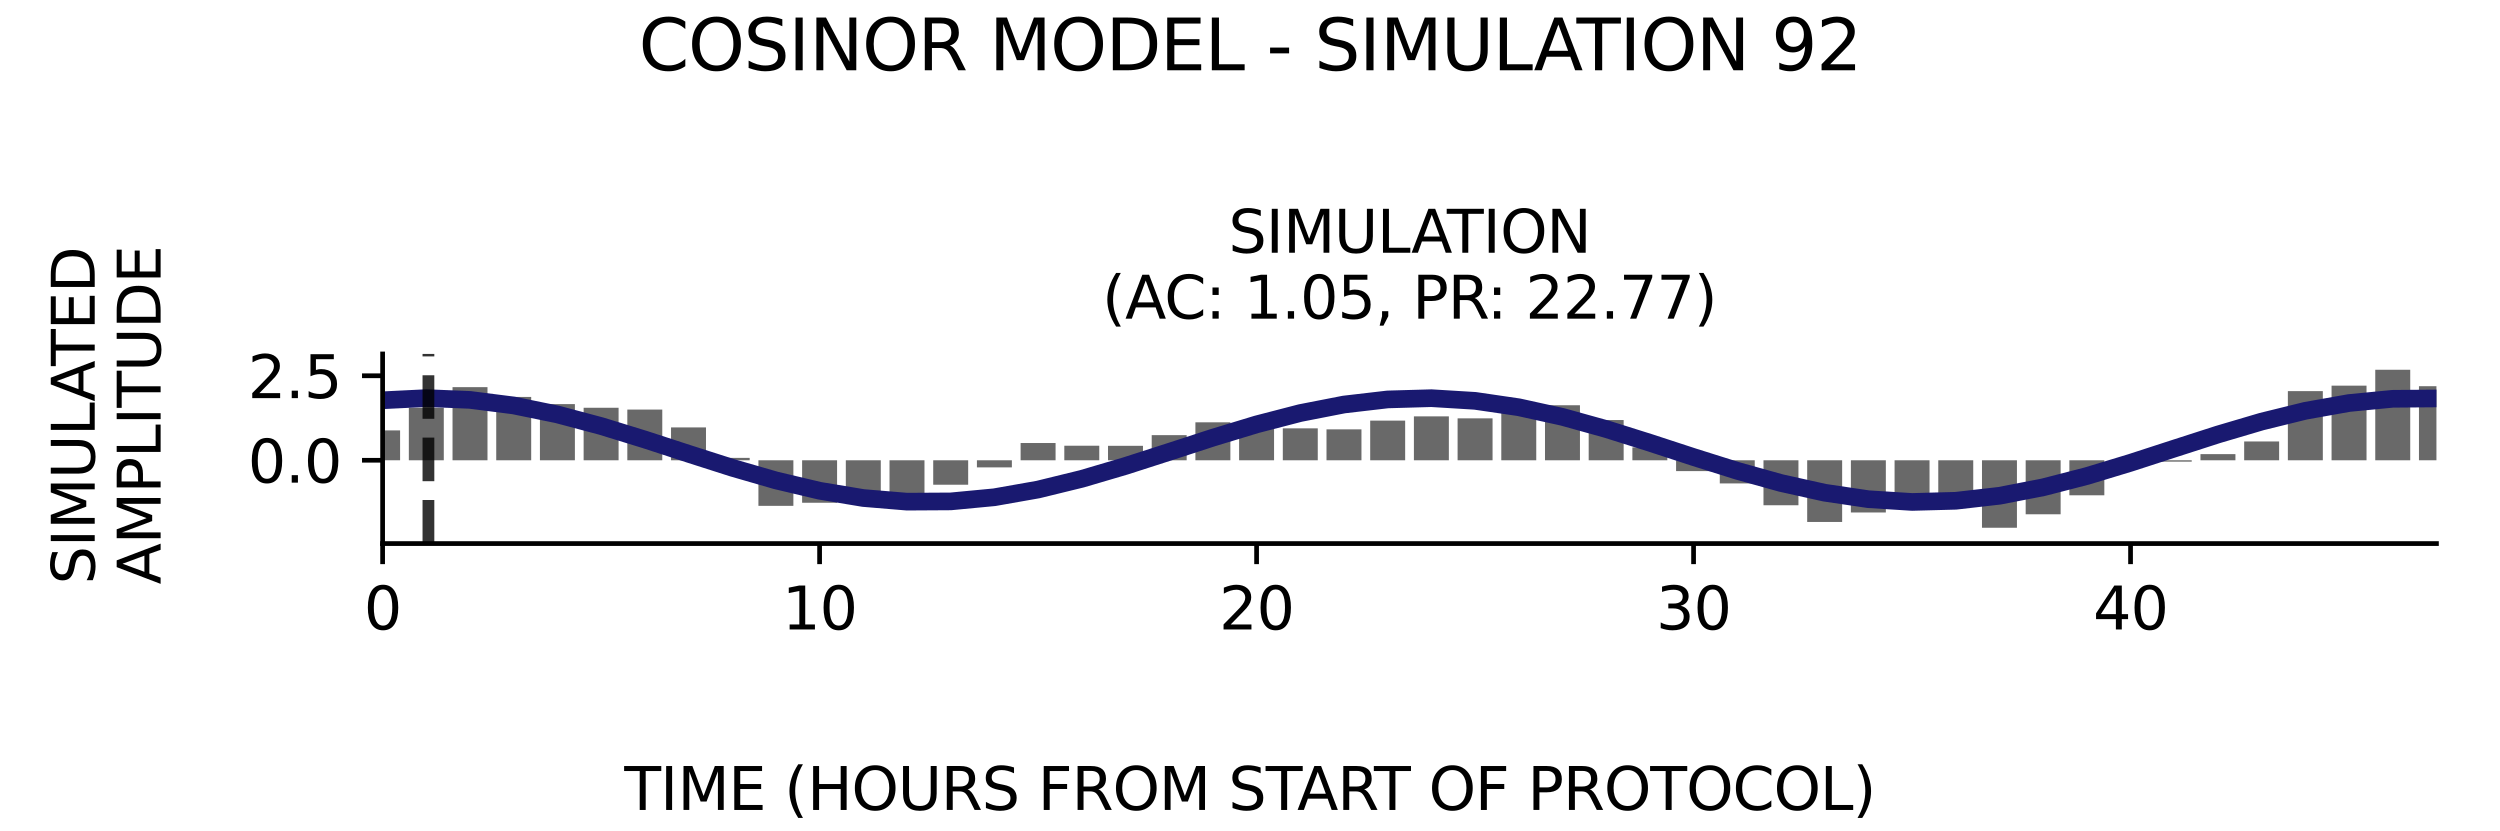 <?xml version="1.0" encoding="utf-8" standalone="no"?>
<!DOCTYPE svg PUBLIC "-//W3C//DTD SVG 1.1//EN"
  "http://www.w3.org/Graphics/SVG/1.1/DTD/svg11.dtd">
<svg xmlns:xlink="http://www.w3.org/1999/xlink" width="424.8pt" height="141.12pt" viewBox="0 0 424.8 141.12" xmlns="http://www.w3.org/2000/svg" version="1.1">
 <defs>
  <style type="text/css">*{stroke-linejoin: round; stroke-linecap: butt}</style>
 </defs>
 <g id="figure_1">
  <g id="patch_1">
   <path d="M 0 141.12 
L 424.8 141.12 
L 424.8 0 
L 0 0 
z
" style="fill: #ffffff"/>
  </g>
  <g id="axes_1">
   <g id="patch_2">
    <path d="M 65.014 92.36 
L 414 92.36 
L 414 60.144 
L 65.014 60.144 
z
" style="fill: #ffffff"/>
   </g>
   <g id="patch_3">
    <path d="M 62.044 78.21 
L 67.984 78.21 
L 67.984 73.137 
L 62.044 73.137 
z
" clip-path="url(#pef9cf84ec4)" style="fill: #696969"/>
   </g>
   <g id="patch_4">
    <path d="M 69.469 78.21 
L 75.409 78.21 
L 75.409 69.284 
L 69.469 69.284 
z
" clip-path="url(#pef9cf84ec4)" style="fill: #696969"/>
   </g>
   <g id="patch_5">
    <path d="M 76.894 78.21 
L 82.835 78.21 
L 82.835 65.784 
L 76.894 65.784 
z
" clip-path="url(#pef9cf84ec4)" style="fill: #696969"/>
   </g>
   <g id="patch_6">
    <path d="M 84.32 78.21 
L 90.26 78.21 
L 90.26 67.447 
L 84.32 67.447 
z
" clip-path="url(#pef9cf84ec4)" style="fill: #696969"/>
   </g>
   <g id="patch_7">
    <path d="M 91.745 78.21 
L 97.685 78.21 
L 97.685 68.666 
L 91.745 68.666 
z
" clip-path="url(#pef9cf84ec4)" style="fill: #696969"/>
   </g>
   <g id="patch_8">
    <path d="M 99.17 78.21 
L 105.11 78.21 
L 105.11 69.287 
L 99.17 69.287 
z
" clip-path="url(#pef9cf84ec4)" style="fill: #696969"/>
   </g>
   <g id="patch_9">
    <path d="M 106.595 78.21 
L 112.535 78.21 
L 112.535 69.595 
L 106.595 69.595 
z
" clip-path="url(#pef9cf84ec4)" style="fill: #696969"/>
   </g>
   <g id="patch_10">
    <path d="M 114.021 78.21 
L 119.961 78.21 
L 119.961 72.626 
L 114.021 72.626 
z
" clip-path="url(#pef9cf84ec4)" style="fill: #696969"/>
   </g>
   <g id="patch_11">
    <path d="M 121.446 78.21 
L 127.386 78.21 
L 127.386 77.802 
L 121.446 77.802 
z
" clip-path="url(#pef9cf84ec4)" style="fill: #696969"/>
   </g>
   <g id="patch_12">
    <path d="M 128.871 78.21 
L 134.811 78.21 
L 134.811 85.954 
L 128.871 85.954 
z
" clip-path="url(#pef9cf84ec4)" style="fill: #696969"/>
   </g>
   <g id="patch_13">
    <path d="M 136.296 78.21 
L 142.236 78.21 
L 142.236 85.427 
L 136.296 85.427 
z
" clip-path="url(#pef9cf84ec4)" style="fill: #696969"/>
   </g>
   <g id="patch_14">
    <path d="M 143.721 78.21 
L 149.662 78.21 
L 149.662 85.35 
L 143.721 85.35 
z
" clip-path="url(#pef9cf84ec4)" style="fill: #696969"/>
   </g>
   <g id="patch_15">
    <path d="M 151.147 78.21 
L 157.087 78.21 
L 157.087 84.634 
L 151.147 84.634 
z
" clip-path="url(#pef9cf84ec4)" style="fill: #696969"/>
   </g>
   <g id="patch_16">
    <path d="M 158.572 78.21 
L 164.512 78.21 
L 164.512 82.364 
L 158.572 82.364 
z
" clip-path="url(#pef9cf84ec4)" style="fill: #696969"/>
   </g>
   <g id="patch_17">
    <path d="M 165.997 78.21 
L 171.937 78.21 
L 171.937 79.418 
L 165.997 79.418 
z
" clip-path="url(#pef9cf84ec4)" style="fill: #696969"/>
   </g>
   <g id="patch_18">
    <path d="M 173.422 78.21 
L 179.363 78.21 
L 179.363 75.278 
L 173.422 75.278 
z
" clip-path="url(#pef9cf84ec4)" style="fill: #696969"/>
   </g>
   <g id="patch_19">
    <path d="M 180.848 78.21 
L 186.788 78.21 
L 186.788 75.737 
L 180.848 75.737 
z
" clip-path="url(#pef9cf84ec4)" style="fill: #696969"/>
   </g>
   <g id="patch_20">
    <path d="M 188.273 78.21 
L 194.213 78.21 
L 194.213 75.753 
L 188.273 75.753 
z
" clip-path="url(#pef9cf84ec4)" style="fill: #696969"/>
   </g>
   <g id="patch_21">
    <path d="M 195.698 78.21 
L 201.638 78.21 
L 201.638 73.939 
L 195.698 73.939 
z
" clip-path="url(#pef9cf84ec4)" style="fill: #696969"/>
   </g>
   <g id="patch_22">
    <path d="M 203.123 78.21 
L 209.064 78.21 
L 209.064 71.76 
L 203.123 71.76 
z
" clip-path="url(#pef9cf84ec4)" style="fill: #696969"/>
   </g>
   <g id="patch_23">
    <path d="M 210.549 78.21 
L 216.489 78.21 
L 216.489 72.109 
L 210.549 72.109 
z
" clip-path="url(#pef9cf84ec4)" style="fill: #696969"/>
   </g>
   <g id="patch_24">
    <path d="M 217.974 78.21 
L 223.914 78.21 
L 223.914 72.785 
L 217.974 72.785 
z
" clip-path="url(#pef9cf84ec4)" style="fill: #696969"/>
   </g>
   <g id="patch_25">
    <path d="M 225.399 78.21 
L 231.339 78.21 
L 231.339 72.957 
L 225.399 72.957 
z
" clip-path="url(#pef9cf84ec4)" style="fill: #696969"/>
   </g>
   <g id="patch_26">
    <path d="M 232.824 78.21 
L 238.764 78.21 
L 238.764 71.471 
L 232.824 71.471 
z
" clip-path="url(#pef9cf84ec4)" style="fill: #696969"/>
   </g>
   <g id="patch_27">
    <path d="M 240.25 78.21 
L 246.19 78.21 
L 246.19 70.749 
L 240.25 70.749 
z
" clip-path="url(#pef9cf84ec4)" style="fill: #696969"/>
   </g>
   <g id="patch_28">
    <path d="M 247.675 78.21 
L 253.615 78.21 
L 253.615 71.086 
L 247.675 71.086 
z
" clip-path="url(#pef9cf84ec4)" style="fill: #696969"/>
   </g>
   <g id="patch_29">
    <path d="M 255.1 78.21 
L 261.04 78.21 
L 261.04 69.696 
L 255.1 69.696 
z
" clip-path="url(#pef9cf84ec4)" style="fill: #696969"/>
   </g>
   <g id="patch_30">
    <path d="M 262.525 78.21 
L 268.465 78.21 
L 268.465 68.86 
L 262.525 68.86 
z
" clip-path="url(#pef9cf84ec4)" style="fill: #696969"/>
   </g>
   <g id="patch_31">
    <path d="M 269.95 78.21 
L 275.891 78.21 
L 275.891 71.373 
L 269.95 71.373 
z
" clip-path="url(#pef9cf84ec4)" style="fill: #696969"/>
   </g>
   <g id="patch_32">
    <path d="M 277.376 78.21 
L 283.316 78.21 
L 283.316 76.015 
L 277.376 76.015 
z
" clip-path="url(#pef9cf84ec4)" style="fill: #696969"/>
   </g>
   <g id="patch_33">
    <path d="M 284.801 78.21 
L 290.741 78.21 
L 290.741 80.05 
L 284.801 80.05 
z
" clip-path="url(#pef9cf84ec4)" style="fill: #696969"/>
   </g>
   <g id="patch_34">
    <path d="M 292.226 78.21 
L 298.166 78.21 
L 298.166 82.144 
L 292.226 82.144 
z
" clip-path="url(#pef9cf84ec4)" style="fill: #696969"/>
   </g>
   <g id="patch_35">
    <path d="M 299.651 78.21 
L 305.592 78.21 
L 305.592 85.853 
L 299.651 85.853 
z
" clip-path="url(#pef9cf84ec4)" style="fill: #696969"/>
   </g>
   <g id="patch_36">
    <path d="M 307.077 78.21 
L 313.017 78.21 
L 313.017 88.691 
L 307.077 88.691 
z
" clip-path="url(#pef9cf84ec4)" style="fill: #696969"/>
   </g>
   <g id="patch_37">
    <path d="M 314.502 78.21 
L 320.442 78.21 
L 320.442 87.081 
L 314.502 87.081 
z
" clip-path="url(#pef9cf84ec4)" style="fill: #696969"/>
   </g>
   <g id="patch_38">
    <path d="M 321.927 78.21 
L 327.867 78.21 
L 327.867 84.33 
L 321.927 84.33 
z
" clip-path="url(#pef9cf84ec4)" style="fill: #696969"/>
   </g>
   <g id="patch_39">
    <path d="M 329.352 78.21 
L 335.293 78.21 
L 335.293 84.265 
L 329.352 84.265 
z
" clip-path="url(#pef9cf84ec4)" style="fill: #696969"/>
   </g>
   <g id="patch_40">
    <path d="M 336.778 78.21 
L 342.718 78.21 
L 342.718 89.675 
L 336.778 89.675 
z
" clip-path="url(#pef9cf84ec4)" style="fill: #696969"/>
   </g>
   <g id="patch_41">
    <path d="M 344.203 78.21 
L 350.143 78.21 
L 350.143 87.386 
L 344.203 87.386 
z
" clip-path="url(#pef9cf84ec4)" style="fill: #696969"/>
   </g>
   <g id="patch_42">
    <path d="M 351.628 78.21 
L 357.568 78.21 
L 357.568 84.16 
L 351.628 84.16 
z
" clip-path="url(#pef9cf84ec4)" style="fill: #696969"/>
   </g>
   <g id="patch_43">
    <path d="M 359.053 78.21 
L 364.993 78.21 
L 364.993 78.492 
L 359.053 78.492 
z
" clip-path="url(#pef9cf84ec4)" style="fill: #696969"/>
   </g>
   <g id="patch_44">
    <path d="M 366.479 78.21 
L 372.419 78.21 
L 372.419 78.445 
L 366.479 78.445 
z
" clip-path="url(#pef9cf84ec4)" style="fill: #696969"/>
   </g>
   <g id="patch_45">
    <path d="M 373.904 78.21 
L 379.844 78.21 
L 379.844 77.166 
L 373.904 77.166 
z
" clip-path="url(#pef9cf84ec4)" style="fill: #696969"/>
   </g>
   <g id="patch_46">
    <path d="M 381.329 78.21 
L 387.269 78.21 
L 387.269 75.013 
L 381.329 75.013 
z
" clip-path="url(#pef9cf84ec4)" style="fill: #696969"/>
   </g>
   <g id="patch_47">
    <path d="M 388.754 78.21 
L 394.694 78.21 
L 394.694 66.46 
L 388.754 66.46 
z
" clip-path="url(#pef9cf84ec4)" style="fill: #696969"/>
   </g>
   <g id="patch_48">
    <path d="M 396.179 78.21 
L 402.12 78.21 
L 402.12 65.531 
L 396.179 65.531 
z
" clip-path="url(#pef9cf84ec4)" style="fill: #696969"/>
   </g>
   <g id="patch_49">
    <path d="M 403.605 78.21 
L 409.545 78.21 
L 409.545 62.829 
L 403.605 62.829 
z
" clip-path="url(#pef9cf84ec4)" style="fill: #696969"/>
   </g>
   <g id="patch_50">
    <path d="M 411.03 78.21 
L 416.97 78.21 
L 416.97 65.628 
L 411.03 65.628 
z
" clip-path="url(#pef9cf84ec4)" style="fill: #696969"/>
   </g>
   <g id="matplotlib.axis_1">
    <g id="xtick_1">
     <g id="line2d_1">
      <defs>
       <path id="m886f7a5f85" d="M 0 0 
L 0 3.5 
" style="stroke: #000000; stroke-width: 0.8"/>
      </defs>
      <g>
       <use xlink:href="#m886f7a5f85" x="65.014" y="92.36" style="stroke: #000000; stroke-width: 0.8"/>
      </g>
     </g>
     <g id="text_1">
      <!-- 0 -->
      <g transform="translate(61.833 106.958) scale(0.1 -0.1)">
       <defs>
        <path id="DejaVuSans-30" d="M 2034 4250 
Q 1547 4250 1301 3770 
Q 1056 3291 1056 2328 
Q 1056 1369 1301 889 
Q 1547 409 2034 409 
Q 2525 409 2770 889 
Q 3016 1369 3016 2328 
Q 3016 3291 2770 3770 
Q 2525 4250 2034 4250 
z
M 2034 4750 
Q 2819 4750 3233 4129 
Q 3647 3509 3647 2328 
Q 3647 1150 3233 529 
Q 2819 -91 2034 -91 
Q 1250 -91 836 529 
Q 422 1150 422 2328 
Q 422 3509 836 4129 
Q 1250 4750 2034 4750 
z
" transform="scale(0.016)"/>
       </defs>
       <use xlink:href="#DejaVuSans-30"/>
      </g>
     </g>
    </g>
    <g id="xtick_2">
     <g id="line2d_2">
      <g>
       <use xlink:href="#m886f7a5f85" x="139.266" y="92.36" style="stroke: #000000; stroke-width: 0.8"/>
      </g>
     </g>
     <g id="text_2">
      <!-- 10 -->
      <g transform="translate(132.904 106.958) scale(0.1 -0.1)">
       <defs>
        <path id="DejaVuSans-31" d="M 794 531 
L 1825 531 
L 1825 4091 
L 703 3866 
L 703 4441 
L 1819 4666 
L 2450 4666 
L 2450 531 
L 3481 531 
L 3481 0 
L 794 0 
L 794 531 
z
" transform="scale(0.016)"/>
       </defs>
       <use xlink:href="#DejaVuSans-31"/>
       <use xlink:href="#DejaVuSans-30" x="63.623"/>
      </g>
     </g>
    </g>
    <g id="xtick_3">
     <g id="line2d_3">
      <g>
       <use xlink:href="#m886f7a5f85" x="213.519" y="92.36" style="stroke: #000000; stroke-width: 0.8"/>
      </g>
     </g>
     <g id="text_3">
      <!-- 20 -->
      <g transform="translate(207.156 106.958) scale(0.1 -0.1)">
       <defs>
        <path id="DejaVuSans-32" d="M 1228 531 
L 3431 531 
L 3431 0 
L 469 0 
L 469 531 
Q 828 903 1448 1529 
Q 2069 2156 2228 2338 
Q 2531 2678 2651 2914 
Q 2772 3150 2772 3378 
Q 2772 3750 2511 3984 
Q 2250 4219 1831 4219 
Q 1534 4219 1204 4116 
Q 875 4013 500 3803 
L 500 4441 
Q 881 4594 1212 4672 
Q 1544 4750 1819 4750 
Q 2544 4750 2975 4387 
Q 3406 4025 3406 3419 
Q 3406 3131 3298 2873 
Q 3191 2616 2906 2266 
Q 2828 2175 2409 1742 
Q 1991 1309 1228 531 
z
" transform="scale(0.016)"/>
       </defs>
       <use xlink:href="#DejaVuSans-32"/>
       <use xlink:href="#DejaVuSans-30" x="63.623"/>
      </g>
     </g>
    </g>
    <g id="xtick_4">
     <g id="line2d_4">
      <g>
       <use xlink:href="#m886f7a5f85" x="287.771" y="92.36" style="stroke: #000000; stroke-width: 0.8"/>
      </g>
     </g>
     <g id="text_4">
      <!-- 30 -->
      <g transform="translate(281.409 106.958) scale(0.1 -0.1)">
       <defs>
        <path id="DejaVuSans-33" d="M 2597 2516 
Q 3050 2419 3304 2112 
Q 3559 1806 3559 1356 
Q 3559 666 3084 287 
Q 2609 -91 1734 -91 
Q 1441 -91 1130 -33 
Q 819 25 488 141 
L 488 750 
Q 750 597 1062 519 
Q 1375 441 1716 441 
Q 2309 441 2620 675 
Q 2931 909 2931 1356 
Q 2931 1769 2642 2001 
Q 2353 2234 1838 2234 
L 1294 2234 
L 1294 2753 
L 1863 2753 
Q 2328 2753 2575 2939 
Q 2822 3125 2822 3475 
Q 2822 3834 2567 4026 
Q 2313 4219 1838 4219 
Q 1578 4219 1281 4162 
Q 984 4106 628 3988 
L 628 4550 
Q 988 4650 1302 4700 
Q 1616 4750 1894 4750 
Q 2613 4750 3031 4423 
Q 3450 4097 3450 3541 
Q 3450 3153 3228 2886 
Q 3006 2619 2597 2516 
z
" transform="scale(0.016)"/>
       </defs>
       <use xlink:href="#DejaVuSans-33"/>
       <use xlink:href="#DejaVuSans-30" x="63.623"/>
      </g>
     </g>
    </g>
    <g id="xtick_5">
     <g id="line2d_5">
      <g>
       <use xlink:href="#m886f7a5f85" x="362.023" y="92.36" style="stroke: #000000; stroke-width: 0.8"/>
      </g>
     </g>
     <g id="text_5">
      <!-- 40 -->
      <g transform="translate(355.661 106.958) scale(0.1 -0.1)">
       <defs>
        <path id="DejaVuSans-34" d="M 2419 4116 
L 825 1625 
L 2419 1625 
L 2419 4116 
z
M 2253 4666 
L 3047 4666 
L 3047 1625 
L 3713 1625 
L 3713 1100 
L 3047 1100 
L 3047 0 
L 2419 0 
L 2419 1100 
L 313 1100 
L 313 1709 
L 2253 4666 
z
" transform="scale(0.016)"/>
       </defs>
       <use xlink:href="#DejaVuSans-34"/>
       <use xlink:href="#DejaVuSans-30" x="63.623"/>
      </g>
     </g>
    </g>
   </g>
   <g id="matplotlib.axis_2">
    <g id="ytick_1">
     <g id="line2d_6">
      <defs>
       <path id="m8bca2b83bf" d="M 0 0 
L -3.5 0 
" style="stroke: #000000; stroke-width: 0.8"/>
      </defs>
      <g>
       <use xlink:href="#m8bca2b83bf" x="65.014" y="78.21" style="stroke: #000000; stroke-width: 0.8"/>
      </g>
     </g>
     <g id="text_6">
      <!-- 0.0 -->
      <g transform="translate(42.111 82.01) scale(0.1 -0.1)">
       <defs>
        <path id="DejaVuSans-2e" d="M 684 794 
L 1344 794 
L 1344 0 
L 684 0 
L 684 794 
z
" transform="scale(0.016)"/>
       </defs>
       <use xlink:href="#DejaVuSans-30"/>
       <use xlink:href="#DejaVuSans-2e" x="63.623"/>
       <use xlink:href="#DejaVuSans-30" x="95.41"/>
      </g>
     </g>
    </g>
    <g id="ytick_2">
     <g id="line2d_7">
      <g>
       <use xlink:href="#m8bca2b83bf" x="65.014" y="63.853" style="stroke: #000000; stroke-width: 0.8"/>
      </g>
     </g>
     <g id="text_7">
      <!-- 2.5 -->
      <g transform="translate(42.111 67.652) scale(0.1 -0.1)">
       <defs>
        <path id="DejaVuSans-35" d="M 691 4666 
L 3169 4666 
L 3169 4134 
L 1269 4134 
L 1269 2991 
Q 1406 3038 1543 3061 
Q 1681 3084 1819 3084 
Q 2600 3084 3056 2656 
Q 3513 2228 3513 1497 
Q 3513 744 3044 326 
Q 2575 -91 1722 -91 
Q 1428 -91 1123 -41 
Q 819 9 494 109 
L 494 744 
Q 775 591 1075 516 
Q 1375 441 1709 441 
Q 2250 441 2565 725 
Q 2881 1009 2881 1497 
Q 2881 1984 2565 2268 
Q 2250 2553 1709 2553 
Q 1456 2553 1204 2497 
Q 953 2441 691 2322 
L 691 4666 
z
" transform="scale(0.016)"/>
       </defs>
       <use xlink:href="#DejaVuSans-32"/>
       <use xlink:href="#DejaVuSans-2e" x="63.623"/>
       <use xlink:href="#DejaVuSans-35" x="95.41"/>
      </g>
     </g>
    </g>
   </g>
   <g id="line2d_8">
    <path d="M 65.014 68.014 
L 72.439 67.648 
L 79.864 67.95 
L 87.29 68.897 
L 94.715 70.417 
L 102.14 72.396 
L 109.565 74.683 
L 116.991 77.106 
L 124.416 79.482 
L 131.841 81.63 
L 139.266 83.388 
L 146.692 84.623 
L 154.117 85.242 
L 161.542 85.197 
L 168.967 84.493 
L 176.393 83.182 
L 183.818 81.363 
L 191.243 79.175 
L 198.668 76.783 
L 206.093 74.367 
L 213.519 72.111 
L 220.944 70.185 
L 228.369 68.735 
L 235.794 67.871 
L 243.22 67.658 
L 250.645 68.112 
L 258.07 69.199 
L 265.495 70.836 
L 272.921 72.901 
L 280.346 75.235 
L 287.771 77.664 
L 295.196 80.002 
L 302.621 82.074 
L 310.047 83.722 
L 317.472 84.822 
L 324.897 85.291 
L 332.322 85.092 
L 339.748 84.242 
L 347.173 82.804 
L 354.598 80.887 
L 362.023 78.636 
L 369.449 76.222 
L 376.874 73.828 
L 384.299 71.633 
L 391.724 69.805 
L 399.15 68.482 
L 406.575 67.763 
L 414 67.704 
" clip-path="url(#pef9cf84ec4)" style="fill: none; stroke: #191970; stroke-width: 3; stroke-linecap: square"/>
   </g>
   <g id="line2d_9">
    <path d="M 72.799 92.36 
L 72.799 60.144 
" clip-path="url(#pef9cf84ec4)" style="fill: none; stroke-dasharray: 7.4,3.2; stroke-dashoffset: 0; stroke: #000000; stroke-opacity: 0.8; stroke-width: 2"/>
   </g>
   <g id="patch_51">
    <path d="M 65.014 92.36 
L 65.014 60.144 
" style="fill: none; stroke: #000000; stroke-width: 0.8; stroke-linejoin: miter; stroke-linecap: square"/>
   </g>
   <g id="patch_52">
    <path d="M 65.014 92.36 
L 414 92.36 
" style="fill: none; stroke: #000000; stroke-width: 0.8; stroke-linejoin: miter; stroke-linecap: square"/>
   </g>
   <g id="text_8">
    <!-- SIMULATION -->
    <g transform="translate(208.748 42.946) scale(0.1 -0.1)">
     <defs>
      <path id="DejaVuSans-53" d="M 3425 4513 
L 3425 3897 
Q 3066 4069 2747 4153 
Q 2428 4238 2131 4238 
Q 1616 4238 1336 4038 
Q 1056 3838 1056 3469 
Q 1056 3159 1242 3001 
Q 1428 2844 1947 2747 
L 2328 2669 
Q 3034 2534 3370 2195 
Q 3706 1856 3706 1288 
Q 3706 609 3251 259 
Q 2797 -91 1919 -91 
Q 1588 -91 1214 -16 
Q 841 59 441 206 
L 441 856 
Q 825 641 1194 531 
Q 1563 422 1919 422 
Q 2459 422 2753 634 
Q 3047 847 3047 1241 
Q 3047 1584 2836 1778 
Q 2625 1972 2144 2069 
L 1759 2144 
Q 1053 2284 737 2584 
Q 422 2884 422 3419 
Q 422 4038 858 4394 
Q 1294 4750 2059 4750 
Q 2388 4750 2728 4690 
Q 3069 4631 3425 4513 
z
" transform="scale(0.016)"/>
      <path id="DejaVuSans-49" d="M 628 4666 
L 1259 4666 
L 1259 0 
L 628 0 
L 628 4666 
z
" transform="scale(0.016)"/>
      <path id="DejaVuSans-4d" d="M 628 4666 
L 1569 4666 
L 2759 1491 
L 3956 4666 
L 4897 4666 
L 4897 0 
L 4281 0 
L 4281 4097 
L 3078 897 
L 2444 897 
L 1241 4097 
L 1241 0 
L 628 0 
L 628 4666 
z
" transform="scale(0.016)"/>
      <path id="DejaVuSans-55" d="M 556 4666 
L 1191 4666 
L 1191 1831 
Q 1191 1081 1462 751 
Q 1734 422 2344 422 
Q 2950 422 3222 751 
Q 3494 1081 3494 1831 
L 3494 4666 
L 4128 4666 
L 4128 1753 
Q 4128 841 3676 375 
Q 3225 -91 2344 -91 
Q 1459 -91 1007 375 
Q 556 841 556 1753 
L 556 4666 
z
" transform="scale(0.016)"/>
      <path id="DejaVuSans-4c" d="M 628 4666 
L 1259 4666 
L 1259 531 
L 3531 531 
L 3531 0 
L 628 0 
L 628 4666 
z
" transform="scale(0.016)"/>
      <path id="DejaVuSans-41" d="M 2188 4044 
L 1331 1722 
L 3047 1722 
L 2188 4044 
z
M 1831 4666 
L 2547 4666 
L 4325 0 
L 3669 0 
L 3244 1197 
L 1141 1197 
L 716 0 
L 50 0 
L 1831 4666 
z
" transform="scale(0.016)"/>
      <path id="DejaVuSans-54" d="M -19 4666 
L 3928 4666 
L 3928 4134 
L 2272 4134 
L 2272 0 
L 1638 0 
L 1638 4134 
L -19 4134 
L -19 4666 
z
" transform="scale(0.016)"/>
      <path id="DejaVuSans-4f" d="M 2522 4238 
Q 1834 4238 1429 3725 
Q 1025 3213 1025 2328 
Q 1025 1447 1429 934 
Q 1834 422 2522 422 
Q 3209 422 3611 934 
Q 4013 1447 4013 2328 
Q 4013 3213 3611 3725 
Q 3209 4238 2522 4238 
z
M 2522 4750 
Q 3503 4750 4090 4092 
Q 4678 3434 4678 2328 
Q 4678 1225 4090 567 
Q 3503 -91 2522 -91 
Q 1538 -91 948 565 
Q 359 1222 359 2328 
Q 359 3434 948 4092 
Q 1538 4750 2522 4750 
z
" transform="scale(0.016)"/>
      <path id="DejaVuSans-4e" d="M 628 4666 
L 1478 4666 
L 3547 763 
L 3547 4666 
L 4159 4666 
L 4159 0 
L 3309 0 
L 1241 3903 
L 1241 0 
L 628 0 
L 628 4666 
z
" transform="scale(0.016)"/>
     </defs>
     <use xlink:href="#DejaVuSans-53"/>
     <use xlink:href="#DejaVuSans-49" x="63.477"/>
     <use xlink:href="#DejaVuSans-4d" x="92.969"/>
     <use xlink:href="#DejaVuSans-55" x="179.248"/>
     <use xlink:href="#DejaVuSans-4c" x="252.441"/>
     <use xlink:href="#DejaVuSans-41" x="310.404"/>
     <use xlink:href="#DejaVuSans-54" x="371.062"/>
     <use xlink:href="#DejaVuSans-49" x="432.146"/>
     <use xlink:href="#DejaVuSans-4f" x="461.639"/>
     <use xlink:href="#DejaVuSans-4e" x="540.35"/>
    </g>
    <!-- (AC: 1.05, PR: 22.77) -->
    <g transform="translate(187.277 54.144) scale(0.1 -0.1)">
     <defs>
      <path id="DejaVuSans-28" d="M 1984 4856 
Q 1566 4138 1362 3434 
Q 1159 2731 1159 2009 
Q 1159 1288 1364 580 
Q 1569 -128 1984 -844 
L 1484 -844 
Q 1016 -109 783 600 
Q 550 1309 550 2009 
Q 550 2706 781 3412 
Q 1013 4119 1484 4856 
L 1984 4856 
z
" transform="scale(0.016)"/>
      <path id="DejaVuSans-43" d="M 4122 4306 
L 4122 3641 
Q 3803 3938 3442 4084 
Q 3081 4231 2675 4231 
Q 1875 4231 1450 3742 
Q 1025 3253 1025 2328 
Q 1025 1406 1450 917 
Q 1875 428 2675 428 
Q 3081 428 3442 575 
Q 3803 722 4122 1019 
L 4122 359 
Q 3791 134 3420 21 
Q 3050 -91 2638 -91 
Q 1578 -91 968 557 
Q 359 1206 359 2328 
Q 359 3453 968 4101 
Q 1578 4750 2638 4750 
Q 3056 4750 3426 4639 
Q 3797 4528 4122 4306 
z
" transform="scale(0.016)"/>
      <path id="DejaVuSans-3a" d="M 750 794 
L 1409 794 
L 1409 0 
L 750 0 
L 750 794 
z
M 750 3309 
L 1409 3309 
L 1409 2516 
L 750 2516 
L 750 3309 
z
" transform="scale(0.016)"/>
      <path id="DejaVuSans-20" transform="scale(0.016)"/>
      <path id="DejaVuSans-2c" d="M 750 794 
L 1409 794 
L 1409 256 
L 897 -744 
L 494 -744 
L 750 256 
L 750 794 
z
" transform="scale(0.016)"/>
      <path id="DejaVuSans-50" d="M 1259 4147 
L 1259 2394 
L 2053 2394 
Q 2494 2394 2734 2622 
Q 2975 2850 2975 3272 
Q 2975 3691 2734 3919 
Q 2494 4147 2053 4147 
L 1259 4147 
z
M 628 4666 
L 2053 4666 
Q 2838 4666 3239 4311 
Q 3641 3956 3641 3272 
Q 3641 2581 3239 2228 
Q 2838 1875 2053 1875 
L 1259 1875 
L 1259 0 
L 628 0 
L 628 4666 
z
" transform="scale(0.016)"/>
      <path id="DejaVuSans-52" d="M 2841 2188 
Q 3044 2119 3236 1894 
Q 3428 1669 3622 1275 
L 4263 0 
L 3584 0 
L 2988 1197 
Q 2756 1666 2539 1819 
Q 2322 1972 1947 1972 
L 1259 1972 
L 1259 0 
L 628 0 
L 628 4666 
L 2053 4666 
Q 2853 4666 3247 4331 
Q 3641 3997 3641 3322 
Q 3641 2881 3436 2590 
Q 3231 2300 2841 2188 
z
M 1259 4147 
L 1259 2491 
L 2053 2491 
Q 2509 2491 2742 2702 
Q 2975 2913 2975 3322 
Q 2975 3731 2742 3939 
Q 2509 4147 2053 4147 
L 1259 4147 
z
" transform="scale(0.016)"/>
      <path id="DejaVuSans-37" d="M 525 4666 
L 3525 4666 
L 3525 4397 
L 1831 0 
L 1172 0 
L 2766 4134 
L 525 4134 
L 525 4666 
z
" transform="scale(0.016)"/>
      <path id="DejaVuSans-29" d="M 513 4856 
L 1013 4856 
Q 1481 4119 1714 3412 
Q 1947 2706 1947 2009 
Q 1947 1309 1714 600 
Q 1481 -109 1013 -844 
L 513 -844 
Q 928 -128 1133 580 
Q 1338 1288 1338 2009 
Q 1338 2731 1133 3434 
Q 928 4138 513 4856 
z
" transform="scale(0.016)"/>
     </defs>
     <use xlink:href="#DejaVuSans-28"/>
     <use xlink:href="#DejaVuSans-41" x="39.014"/>
     <use xlink:href="#DejaVuSans-43" x="105.672"/>
     <use xlink:href="#DejaVuSans-3a" x="175.496"/>
     <use xlink:href="#DejaVuSans-20" x="209.188"/>
     <use xlink:href="#DejaVuSans-31" x="240.975"/>
     <use xlink:href="#DejaVuSans-2e" x="304.598"/>
     <use xlink:href="#DejaVuSans-30" x="336.385"/>
     <use xlink:href="#DejaVuSans-35" x="400.008"/>
     <use xlink:href="#DejaVuSans-2c" x="463.631"/>
     <use xlink:href="#DejaVuSans-20" x="495.418"/>
     <use xlink:href="#DejaVuSans-50" x="527.205"/>
     <use xlink:href="#DejaVuSans-52" x="587.508"/>
     <use xlink:href="#DejaVuSans-3a" x="653.865"/>
     <use xlink:href="#DejaVuSans-20" x="687.557"/>
     <use xlink:href="#DejaVuSans-32" x="719.344"/>
     <use xlink:href="#DejaVuSans-32" x="782.967"/>
     <use xlink:href="#DejaVuSans-2e" x="846.59"/>
     <use xlink:href="#DejaVuSans-37" x="878.377"/>
     <use xlink:href="#DejaVuSans-37" x="942"/>
     <use xlink:href="#DejaVuSans-29" x="1005.623"/>
    </g>
   </g>
  </g>
  <g id="text_9">
   <!-- COSINOR MODEL - SIMULATION 92 -->
   <g transform="translate(108.534 11.941) scale(0.12 -0.12)">
    <defs>
     <path id="DejaVuSans-44" d="M 1259 4147 
L 1259 519 
L 2022 519 
Q 2988 519 3436 956 
Q 3884 1394 3884 2338 
Q 3884 3275 3436 3711 
Q 2988 4147 2022 4147 
L 1259 4147 
z
M 628 4666 
L 1925 4666 
Q 3281 4666 3915 4102 
Q 4550 3538 4550 2338 
Q 4550 1131 3912 565 
Q 3275 0 1925 0 
L 628 0 
L 628 4666 
z
" transform="scale(0.016)"/>
     <path id="DejaVuSans-45" d="M 628 4666 
L 3578 4666 
L 3578 4134 
L 1259 4134 
L 1259 2753 
L 3481 2753 
L 3481 2222 
L 1259 2222 
L 1259 531 
L 3634 531 
L 3634 0 
L 628 0 
L 628 4666 
z
" transform="scale(0.016)"/>
     <path id="DejaVuSans-2d" d="M 313 2009 
L 1997 2009 
L 1997 1497 
L 313 1497 
L 313 2009 
z
" transform="scale(0.016)"/>
     <path id="DejaVuSans-39" d="M 703 97 
L 703 672 
Q 941 559 1184 500 
Q 1428 441 1663 441 
Q 2288 441 2617 861 
Q 2947 1281 2994 2138 
Q 2813 1869 2534 1725 
Q 2256 1581 1919 1581 
Q 1219 1581 811 2004 
Q 403 2428 403 3163 
Q 403 3881 828 4315 
Q 1253 4750 1959 4750 
Q 2769 4750 3195 4129 
Q 3622 3509 3622 2328 
Q 3622 1225 3098 567 
Q 2575 -91 1691 -91 
Q 1453 -91 1209 -44 
Q 966 3 703 97 
z
M 1959 2075 
Q 2384 2075 2632 2365 
Q 2881 2656 2881 3163 
Q 2881 3666 2632 3958 
Q 2384 4250 1959 4250 
Q 1534 4250 1286 3958 
Q 1038 3666 1038 3163 
Q 1038 2656 1286 2365 
Q 1534 2075 1959 2075 
z
" transform="scale(0.016)"/>
    </defs>
    <use xlink:href="#DejaVuSans-43"/>
    <use xlink:href="#DejaVuSans-4f" x="69.824"/>
    <use xlink:href="#DejaVuSans-53" x="148.535"/>
    <use xlink:href="#DejaVuSans-49" x="212.012"/>
    <use xlink:href="#DejaVuSans-4e" x="241.504"/>
    <use xlink:href="#DejaVuSans-4f" x="316.309"/>
    <use xlink:href="#DejaVuSans-52" x="395.02"/>
    <use xlink:href="#DejaVuSans-20" x="464.502"/>
    <use xlink:href="#DejaVuSans-4d" x="496.289"/>
    <use xlink:href="#DejaVuSans-4f" x="582.568"/>
    <use xlink:href="#DejaVuSans-44" x="661.279"/>
    <use xlink:href="#DejaVuSans-45" x="738.281"/>
    <use xlink:href="#DejaVuSans-4c" x="801.465"/>
    <use xlink:href="#DejaVuSans-20" x="857.178"/>
    <use xlink:href="#DejaVuSans-2d" x="888.965"/>
    <use xlink:href="#DejaVuSans-20" x="925.049"/>
    <use xlink:href="#DejaVuSans-53" x="956.836"/>
    <use xlink:href="#DejaVuSans-49" x="1020.312"/>
    <use xlink:href="#DejaVuSans-4d" x="1049.805"/>
    <use xlink:href="#DejaVuSans-55" x="1136.084"/>
    <use xlink:href="#DejaVuSans-4c" x="1209.277"/>
    <use xlink:href="#DejaVuSans-41" x="1267.24"/>
    <use xlink:href="#DejaVuSans-54" x="1327.898"/>
    <use xlink:href="#DejaVuSans-49" x="1388.982"/>
    <use xlink:href="#DejaVuSans-4f" x="1418.475"/>
    <use xlink:href="#DejaVuSans-4e" x="1497.186"/>
    <use xlink:href="#DejaVuSans-20" x="1571.99"/>
    <use xlink:href="#DejaVuSans-39" x="1603.777"/>
    <use xlink:href="#DejaVuSans-32" x="1667.4"/>
   </g>
  </g>
  <g id="text_10">
   <!-- TIME (HOURS FROM START OF PROTOCOL) -->
   <g transform="translate(106.08 137.629) scale(0.1 -0.1)">
    <defs>
     <path id="DejaVuSans-48" d="M 628 4666 
L 1259 4666 
L 1259 2753 
L 3553 2753 
L 3553 4666 
L 4184 4666 
L 4184 0 
L 3553 0 
L 3553 2222 
L 1259 2222 
L 1259 0 
L 628 0 
L 628 4666 
z
" transform="scale(0.016)"/>
     <path id="DejaVuSans-46" d="M 628 4666 
L 3309 4666 
L 3309 4134 
L 1259 4134 
L 1259 2759 
L 3109 2759 
L 3109 2228 
L 1259 2228 
L 1259 0 
L 628 0 
L 628 4666 
z
" transform="scale(0.016)"/>
    </defs>
    <use xlink:href="#DejaVuSans-54"/>
    <use xlink:href="#DejaVuSans-49" x="61.084"/>
    <use xlink:href="#DejaVuSans-4d" x="90.576"/>
    <use xlink:href="#DejaVuSans-45" x="176.855"/>
    <use xlink:href="#DejaVuSans-20" x="240.039"/>
    <use xlink:href="#DejaVuSans-28" x="271.826"/>
    <use xlink:href="#DejaVuSans-48" x="310.84"/>
    <use xlink:href="#DejaVuSans-4f" x="386.035"/>
    <use xlink:href="#DejaVuSans-55" x="464.746"/>
    <use xlink:href="#DejaVuSans-52" x="537.939"/>
    <use xlink:href="#DejaVuSans-53" x="607.422"/>
    <use xlink:href="#DejaVuSans-20" x="670.898"/>
    <use xlink:href="#DejaVuSans-46" x="702.686"/>
    <use xlink:href="#DejaVuSans-52" x="760.205"/>
    <use xlink:href="#DejaVuSans-4f" x="829.688"/>
    <use xlink:href="#DejaVuSans-4d" x="908.398"/>
    <use xlink:href="#DejaVuSans-20" x="994.678"/>
    <use xlink:href="#DejaVuSans-53" x="1026.465"/>
    <use xlink:href="#DejaVuSans-54" x="1089.941"/>
    <use xlink:href="#DejaVuSans-41" x="1143.275"/>
    <use xlink:href="#DejaVuSans-52" x="1211.684"/>
    <use xlink:href="#DejaVuSans-54" x="1273.916"/>
    <use xlink:href="#DejaVuSans-20" x="1335"/>
    <use xlink:href="#DejaVuSans-4f" x="1366.787"/>
    <use xlink:href="#DejaVuSans-46" x="1445.498"/>
    <use xlink:href="#DejaVuSans-20" x="1503.018"/>
    <use xlink:href="#DejaVuSans-50" x="1534.805"/>
    <use xlink:href="#DejaVuSans-52" x="1595.107"/>
    <use xlink:href="#DejaVuSans-4f" x="1664.59"/>
    <use xlink:href="#DejaVuSans-54" x="1743.301"/>
    <use xlink:href="#DejaVuSans-4f" x="1804.385"/>
    <use xlink:href="#DejaVuSans-43" x="1883.096"/>
    <use xlink:href="#DejaVuSans-4f" x="1952.92"/>
    <use xlink:href="#DejaVuSans-4c" x="2031.631"/>
    <use xlink:href="#DejaVuSans-29" x="2087.344"/>
   </g>
  </g>
  <g id="text_11">
   <!-- SIMULATED -->
   <g transform="translate(16.094 99.293) rotate(-90) scale(0.1 -0.1)">
    <use xlink:href="#DejaVuSans-53"/>
    <use xlink:href="#DejaVuSans-49" x="63.477"/>
    <use xlink:href="#DejaVuSans-4d" x="92.969"/>
    <use xlink:href="#DejaVuSans-55" x="179.248"/>
    <use xlink:href="#DejaVuSans-4c" x="252.441"/>
    <use xlink:href="#DejaVuSans-41" x="310.404"/>
    <use xlink:href="#DejaVuSans-54" x="371.062"/>
    <use xlink:href="#DejaVuSans-45" x="432.146"/>
    <use xlink:href="#DejaVuSans-44" x="495.33"/>
   </g>
   <!-- AMPLITUDE -->
   <g transform="translate(27.292 99.293) rotate(-90) scale(0.1 -0.1)">
    <use xlink:href="#DejaVuSans-41"/>
    <use xlink:href="#DejaVuSans-4d" x="68.408"/>
    <use xlink:href="#DejaVuSans-50" x="154.688"/>
    <use xlink:href="#DejaVuSans-4c" x="214.99"/>
    <use xlink:href="#DejaVuSans-49" x="270.703"/>
    <use xlink:href="#DejaVuSans-54" x="300.195"/>
    <use xlink:href="#DejaVuSans-55" x="361.279"/>
    <use xlink:href="#DejaVuSans-44" x="434.473"/>
    <use xlink:href="#DejaVuSans-45" x="511.475"/>
   </g>
  </g>
 </g>
 <defs>
  <clipPath id="pef9cf84ec4">
   <rect x="65.014" y="60.144" width="348.986" height="32.216"/>
  </clipPath>
 </defs>
</svg>
